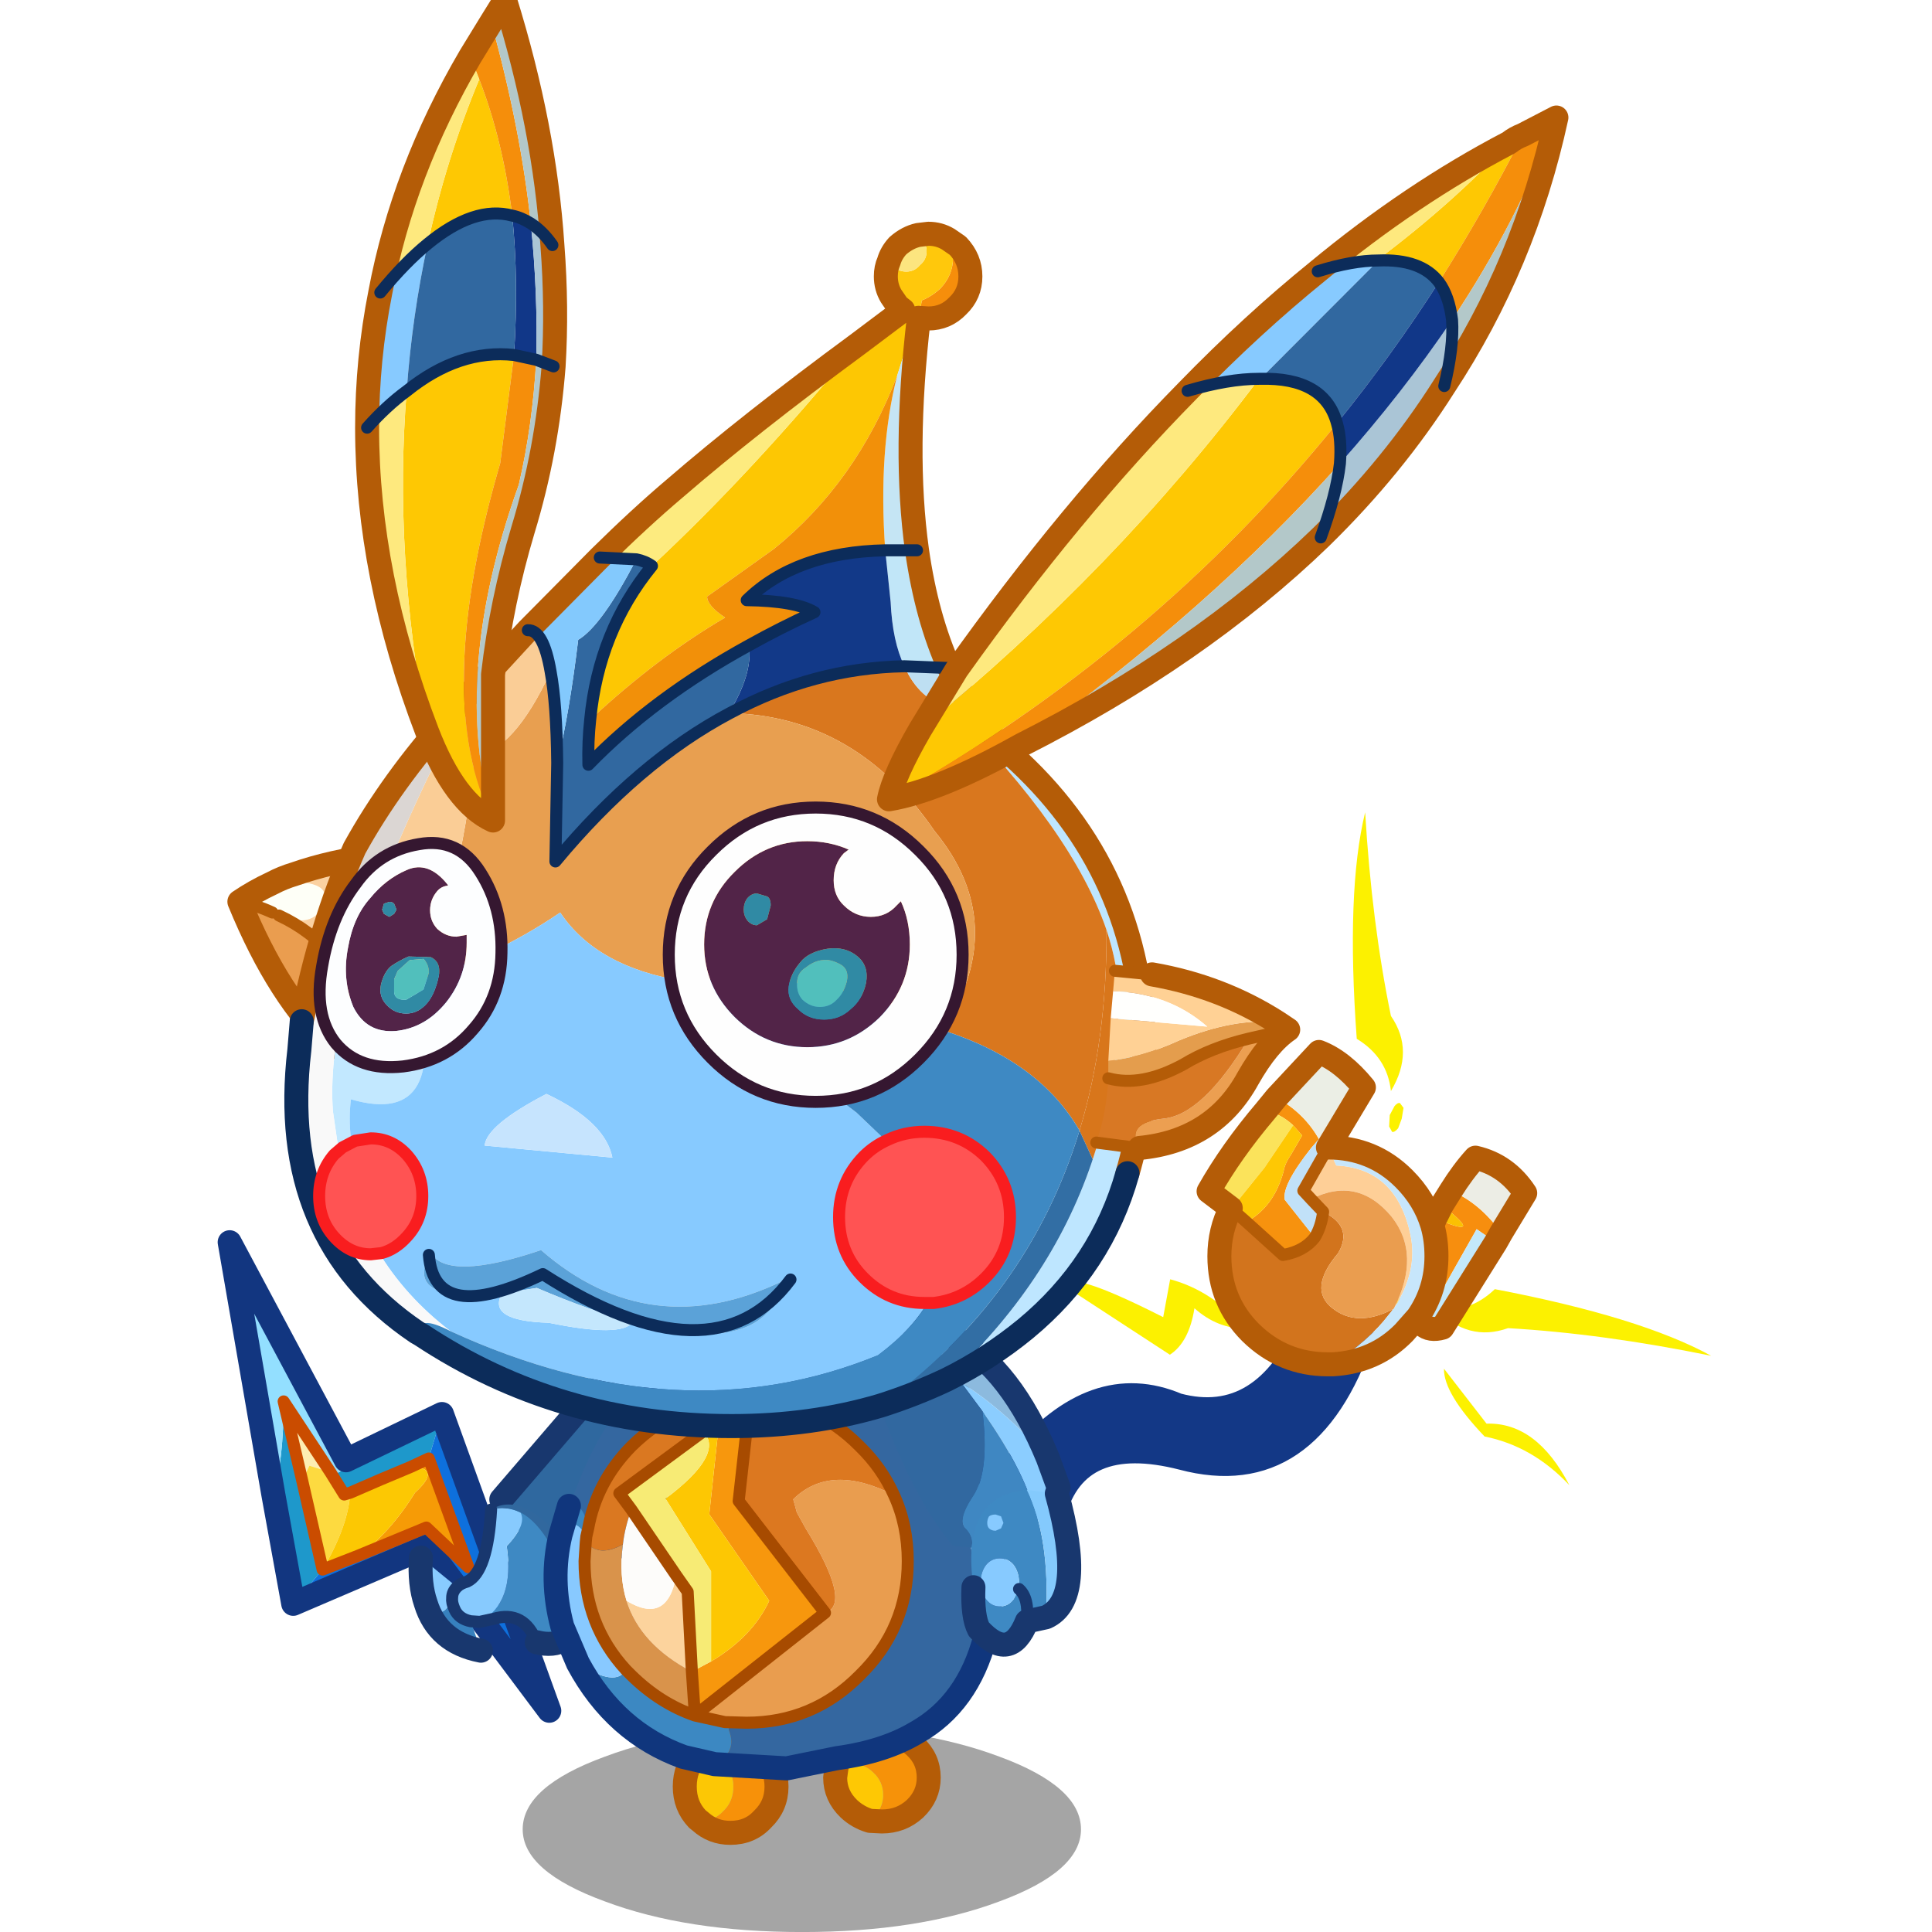 <svg xmlns:ffdec="https://www.free-decompiler.com/flash" xmlns:xlink="http://www.w3.org/1999/xlink" ffdec:objectType="frame" height="90" width="90" xmlns="http://www.w3.org/2000/svg"><use ffdec:characterId="35" height="90.55" transform="translate(0 -.55)" width="90.45" xlink:href="#a"/><defs><g id="a" transform="translate(0 .55)"><use ffdec:characterId="12" height="90" width="90.45" xlink:href="#b"/><use ffdec:characterId="34" height="149.7" transform="matrix(.604 0 0 .605 8.947 -.575)" width="117.4" xlink:href="#c"/></g><g id="b"><use ffdec:characterId="10" height="90" width="90.45" xlink:href="#d"/><use ffdec:characterId="11" height="0" transform="matrix(.443 0 0 .443 .25 3.5)" width="0" xlink:href="#sprite11"/></g><g id="d"><use ffdec:characterId="8" height="90" width="90.45" xlink:href="#e"/><use ffdec:characterId="9" height="0" transform="matrix(.323 0 0 .323 .15 10.6)" width="0" xlink:href="#sprite10"/></g><g id="e"><use ffdec:characterId="6" height="90" width="90.45" xlink:href="#f"/><use ffdec:characterId="7" height="0" transform="matrix(.955 0 0 .955 1.5 0)" width="0" xlink:href="#sprite9"/></g><g id="f"><use ffdec:characterId="4" height="90" width="90.45" xlink:href="#g"/><use ffdec:characterId="5" height="0" transform="matrix(.699 0 0 .699 .25 2.45)" width="0" xlink:href="#sprite8"/></g><g id="g" transform="translate(.45)"><use ffdec:characterId="1" height="0" transform="translate(-.45 12.65) scale(.334)" width="0" xlink:href="#sprite6"/><use ffdec:characterId="3" height="71.05" transform="scale(1.462 1.267)" width="61.55" xlink:href="#h"/></g><g id="c" transform="translate(2.9 .95)"><use ffdec:characterId="13" height="17.15" transform="translate(22.6 132.9) scale(.925)" width="46.55" xlink:href="#i"/><use ffdec:characterId="14" height="9.65" transform="translate(34.175 133.125) scale(.925)" width="9.65" xlink:href="#j"/><use ffdec:characterId="15" height="9.35" transform="translate(45.775 132.525) scale(.925)" width="9.8" xlink:href="#k"/><use ffdec:characterId="16" height="26.6" transform="translate(86.65 62.55) scale(.925)" width="4.2" xlink:href="#l"/><use ffdec:characterId="17" height="15.35" transform="matrix(.224 -.897 .897 .224 63.77 102.127)" width="6.1" xlink:href="#m"/><use ffdec:characterId="18" height="14.25" transform="matrix(-.622 .685 -.685 -.622 103.851 113.772)" width="2.6" xlink:href="#n"/><use ffdec:characterId="16" height="26.6" transform="matrix(-.239 .894 -.894 -.239 114.5 103.5)" width="4.2" xlink:href="#l"/><use ffdec:characterId="19" height="17.75" transform="translate(59.925 101.025) scale(.925)" width="30.65" xlink:href="#o"/><use ffdec:characterId="20" height="28" transform="translate(74.575 80.075) scale(.925)" width="28.4" xlink:href="#p"/><use ffdec:characterId="21" height="21.15" transform="translate(20.025 102.925) scale(.925)" width="21.1" xlink:href="#q"/><use ffdec:characterId="22" height="41" transform="translate(-.925 94.725) scale(.925)" width="31.5" xlink:href="#r"/><use ffdec:characterId="23" height="37.95" transform="translate(24.225 102.075) scale(.925)" width="38.55" xlink:href="#s"/><use ffdec:characterId="24" height="29.3" transform="translate(47.375 100.475) scale(.925)" width="19.8" xlink:href="#t"/><use ffdec:characterId="25" height="101.25" transform="translate(-.175 17.075) scale(.925)" width="89.45" xlink:href="#u"/><use ffdec:characterId="26" height="25.5" transform="translate(6.486 61.717) scale(.925)" width="54.6" xlink:href="#v"/><use ffdec:characterId="27" height="70.3" transform="translate(9.675 -.925) scale(.925)" width="17.7" xlink:href="#w"/><use ffdec:characterId="28" height="58.75" transform="translate(49.925 8.125) scale(.925)" width="57.65" xlink:href="#x"/></g><g id="j"><path d="M1.3 6.7q1.15-.05 1.9-.85.85-.8.85-2.05 0-1.2-.85-2.05Q2.35.9 1.2.9 2.35 0 3.8 0q1.65 0 2.7 1.05Q7.65 2.2 7.65 3.8T6.5 6.5Q5.45 7.65 3.8 7.65q-1.45 0-2.5-.95" fill="#f79109" fill-rule="evenodd" transform="translate(1 1)"/><path d="M1.2.9q1.15 0 2 .85.85.85.85 2.05 0 1.25-.85 2.05-.75.8-1.9.85l-.25-.2Q0 5.4 0 3.8t1.05-2.75L1.2.9" fill="#fcc705" fill-rule="evenodd" transform="translate(1 1)"/><path d="M2.3 7.7q1.05.95 2.5.95 1.65 0 2.7-1.15 1.15-1.1 1.15-2.7T7.5 2.05Q6.45 1 4.8 1q-1.45 0-2.6.9l-.15.15Q1 3.2 1 4.8t1.05 2.7l.25.2z" fill="none" stroke="#b45c07" stroke-linecap="round" stroke-linejoin="round" stroke-width="2"/></g><g id="k"><path d="m2.9 7.3.3-.3q.8-.8.8-1.85 0-1.1-.8-1.85-.75-.75-1.8-.75-.7 0-1.3.4.2-1.1 1.05-1.85Q2.3 0 3.9 0t2.75 1.1Q7.8 2.15 7.8 3.7q0 1.5-1.15 2.6Q5.5 7.35 3.9 7.35l-1-.05" fill="#f69209" fill-rule="evenodd" transform="translate(1 1)"/><path d="M.1 2.95q.6-.4 1.3-.4 1.05 0 1.8.75.8.75.8 1.85Q4 6.2 3.2 7l-.3.3q-1-.3-1.75-1Q0 5.2 0 3.7l.1-.75" fill="#fec804" fill-rule="evenodd" transform="translate(1 1)"/><path d="m3.9 8.3 1 .05q1.6 0 2.75-1.05Q8.8 6.2 8.8 4.7q0-1.55-1.15-2.6Q6.5 1 4.9 1T2.15 2.1q-.85.75-1.05 1.85L1 4.7q0 1.5 1.15 2.6.75.7 1.75 1z" fill="none" stroke="#b45c07" stroke-linecap="round" stroke-linejoin="round" stroke-width="2"/></g><g id="o"><path d="m24.2 0 4.45 1q-4.45 12.95-15 10.15-8.8-2.25-10.7 4.6L0 11.4q6.3-7.6 13.25-4.65Q20.4 8.65 24.2 0" fill="#133886" fill-rule="evenodd" transform="translate(1 1)"/><path d="M25.2 1q-3.8 8.65-10.95 6.75Q7.3 4.8 1 12.4l2.95 4.35q1.9-6.85 10.7-4.6 10.55 2.8 15-10.15L25.2 1z" fill="none" stroke="#133886" stroke-linecap="round" stroke-linejoin="round" stroke-width="2"/></g><g id="p"><path d="m4.75 4.9.9-1.1q2.3 1.25 3.55 3.45L8.55 8q-2.45 3.1-2.2 4.3l2.5 3.15q-.9 1.15-2.65 1.45l-3.05-2.75q2.3-1.25 3.1-4.2.1-.65.65-1.45l.9-1.55-.75-.85q-1.1-1-2.3-1.2" fill="#f7920e" fill-rule="evenodd" transform="translate(1 1)"/><path d="M4.75 4.9q1.2.2 2.3 1.2l-2.4 3.55-2.75 3.4-.05-.05L0 11.6q1.9-3.35 4.75-6.7" fill="#fbe35b" fill-rule="evenodd" transform="translate(1 1)"/><path d="M9.2 7.25Q7.95 5.05 5.65 3.8L9.2 0q1.95.75 3.75 2.95L11 6.2 9.2 7.25" fill="#ebeee5" fill-rule="evenodd" transform="translate(1 1)"/><path d="M3.15 14.15 6.2 16.9q1.75-.3 2.65-1.45.55-.9.7-2.15 2.55 1.25 1.25 3.45-2.55 3-.45 4.6 2.05 1.6 5.05.05l-.4.5q-1.55 2.05-4.65 4.1h-.4Q6.2 26 3.5 23.35.9 20.75.9 17q0-2.15.95-4l.05.05 1.25 1.1" fill="#d2741d" fill-rule="evenodd" transform="translate(1 1)"/><path d="m9.95 7.95.7 1.5q5.05.25 6.2 5.85.6 3-1.4 6.05 2.3-4.5-.2-7.65-2.85-3.4-6.7-1.45l-.65-.7 2.05-3.6" fill="#fecf97" fill-rule="evenodd" transform="translate(1 1)"/><path d="M9.95 7.95q3.75 0 6.35 2.6 1.7 1.7 2.35 3.85.35 1.2.35 2.6 0 2.8-1.55 5.05l-1.15 1.3Q13.9 25.8 10.35 26q3.1-2.05 4.65-4.1l.4-.5.05-.05q2-3.05 1.4-6.05-1.15-5.6-6.2-5.85l-.7-1.5" fill="#c7e6fb" fill-rule="evenodd" transform="translate(1 1)"/><path d="m7.05 6.1.75.85-.9 1.55q-.55.8-.65 1.45-.8 2.95-3.1 4.2l-1.25-1.1 2.75-3.4 2.4-3.55" fill="#fec804" fill-rule="evenodd" transform="translate(1 1)"/><path d="m8.85 15.45-2.5-3.15Q6.1 11.1 8.55 8l.65-.75L11 6.2 9.95 7.95l-2.05 3.6.65.7 1 1.05q-.15 1.25-.7 2.15" fill="#c1e1f8" fill-rule="evenodd" transform="translate(1 1)"/><path d="M8.55 12.25q3.85-1.95 6.7 1.45 2.5 3.15.2 7.65l-.05.05q-3 1.55-5.05-.05-2.1-1.6.45-4.6 1.3-2.2-1.25-3.45l-1-1.05" fill="#ea9d4f" fill-rule="evenodd" transform="translate(1 1)"/><path d="m18.65 14.4.25-.55q4.35 1.85.55-1.1l.75-1.2q2.4 1 4.2 3.5l-.45.8-1.6-1.1-4.5 7.95-.4-.65Q19 19.8 19 17q0-1.4-.35-2.6" fill="#f78e0e" fill-rule="evenodd" transform="translate(1 1)"/><path d="M20.2 11.55q1-1.6 2.05-2.75 2.6.6 4.15 2.95l-2 3.3q-1.8-2.5-4.2-3.5" fill="#ecede5" fill-rule="evenodd" transform="translate(1 1)"/><path d="m23.95 15.85-4.45 7.1q-1.05.3-1.65-.25l4.5-7.95 1.6 1.1" fill="#c3e8fa" fill-rule="evenodd" transform="translate(1 1)"/><path d="m18.9 13.85.55-1.1q3.8 2.95-.55 1.1" fill="#fbc002" fill-rule="evenodd" transform="translate(1 1)"/><path d="m6.65 4.8-.9 1.1Q2.9 9.25 1 12.6L2.85 14q-.95 1.85-.95 4 0 3.75 2.6 6.35Q7.2 27 10.95 27h.4q3.55-.2 5.95-2.65l1.15-1.3.4.65q.6.55 1.65.25l4.45-7.1.45-.8 2-3.3q-1.55-2.35-4.15-2.95-1.05 1.15-2.05 2.75l-.75 1.2-.55 1.1-.25.55Q20 16.6 20 18q0 2.8-1.55 5.05M6.65 4.8 10.2 1q1.95.75 3.75 2.95L12 7.2l-1.05 1.75q3.75 0 6.35 2.6 1.7 1.7 2.35 3.85" fill="none" stroke="#b45c07" stroke-linecap="round" stroke-linejoin="round" stroke-width="2"/><path d="M3.15 14.15 6.2 16.9q1.75-.3 2.65-1.45.55-.9.7-2.15l-1-1.05-.65-.7 2.05-3.6M1.85 13l.05.05 1.25 1.1" fill="none" stroke="#b45c07" stroke-linecap="round" stroke-linejoin="round" transform="translate(1 1)"/></g><g id="q"><path d="M4.75 18Q3.3 13.2.2 13.05l-.2-.5L10.8 0l8.3 1.95q-6.4 11.3-11.85 17.2Q5.9 18.7 4.75 18" fill="#2f689f" fill-rule="evenodd" transform="translate(1 1)"/><path d="M.2 13.05q3.1.15 4.55 4.95-3.1-1.85-4.55-4.95" fill="#3c88c2" fill-rule="evenodd" transform="translate(1 1)"/><path d="M8.25 20.15q5.45-5.9 11.85-17.2L11.8 1 1 13.55" fill="none" stroke="#18376e" stroke-linecap="round" stroke-linejoin="round" stroke-width="2"/></g><g id="r"><path d="M3.65 21.05q.85-2.95.85-7.8l1.55 6.6 1.7 7.4L5.3 30.1l-1.65-9.05m4.75-1.9q1.1.3 1.3-1l8-3.85-1.1 3.7-1.5.7q-2.55 1.05-5.05 2.15l-.5.15-1.15-1.85" fill="#1e98cb" fill-rule="evenodd" transform="translate(1 1)"/><path d="M4.5 13.25q0 4.85-.85 7.8L0 0l9.7 18.15q-.2 1.3-1.3 1l-3.9-5.9" fill="#93dfff" fill-rule="evenodd" transform="translate(1 1)"/><path d="m6.05 19.85-1.55-6.6 3.9 5.9-1.75-.55-.6 1.25" fill="#fdedb2" fill-rule="evenodd" transform="translate(1 1)"/><path d="m15.1 18.7 1.5-.7 3.3 9.05-3.5-3.3-5.7 2.35q2.6-1.8 4.75-5.25 2.3-2.1-.35-2.15" fill="#f69b06" fill-rule="evenodd" transform="translate(1 1)"/><path d="m5.3 30.1 2.45-2.85 2.95-1.15 5.7-2.35 3.5 3.3L16.6 18l1.1-3.7L26.65 39 16.4 25.35 5.3 30.1" fill="#0e70dd" fill-rule="evenodd" transform="translate(1 1)"/><path d="m7.75 27.25-1.7-7.4.6-1.25 1.75.55L9.55 21l.5-.15q-.15 2.75-2.3 6.4" fill="#fdda40" fill-rule="evenodd" transform="translate(1 1)"/><path d="M15.1 18.7q2.65.05.35 2.15-2.15 3.45-4.75 5.25l-2.95 1.15q2.15-3.65 2.3-6.4 2.5-1.1 5.05-2.15" fill="#fcc803" fill-rule="evenodd" transform="translate(1 1)"/><path d="M4.65 22.05 6.3 31.1l11.1-4.75L27.65 40 18.7 15.3l-8 3.85L1 1l3.65 21.05" fill="none" stroke="#123680" stroke-linecap="round" stroke-linejoin="round" stroke-width="2"/><path d="m7.75 27.25-1.7-7.4-1.55-6.6 3.9 5.9L9.55 21l.5-.15q2.5-1.1 5.05-2.15l1.5-.7 3.3 9.05-3.5-3.3-5.7 2.35-2.95 1.15z" fill="none" stroke="#ca4c00" stroke-linecap="round" stroke-linejoin="round" transform="translate(1 1)"/><path d="M20.85 31.6q2.95-1.55 2.25-6.3 1.7-1.8 1.15-2.8 2.65 1.3 4.95 8.5-.8 3-3.6 2.3-1.05-2.7-3.6-1.95l-1.15.25m8.45-.85v-.15.15" fill="#3e89c3" fill-rule="evenodd" transform="translate(1 1)"/><path d="M24.25 22.5q.55 1-1.15 2.8.7 4.75-2.25 6.3l-.75-.05q-1-.2-1.35-1-.25-.55-.2-.95 0-.5.4-.9.3-.3.85-.45 1.7-.8 2-6 1.2-.35 2.45.25" fill="#87cafe" fill-rule="evenodd" transform="translate(1 1)"/><path d="M18.95 28.7q-.4.4-.4.9-.75 2.15-2.2.45-.55-1.6-.4-3.8l3 2.45" fill="#88cbff" fill-rule="evenodd" transform="translate(1 1)"/><path d="M18.55 29.6q-.05.4.2.95.35.8 1.35 1l.85 2.45q-3.6-.7-4.6-3.95 1.45 1.7 2.2-.45" fill="#3781be" fill-rule="evenodd" transform="translate(1 1)"/><path d="M29.2 31q-2.3-7.2-4.95-8.5-1.25-.6-2.45-.25 3.15-1.9 7.7 4.85.1 1.65-.2 3.6v-.1.15l-.1.25" fill="#31689e" fill-rule="evenodd" transform="translate(1 1)"/><path d="m20.85 31.6 1.15-.25q2.55-.75 3.6 1.95m-3.8-11.05q-.3 5.2-2 6-.55.15-.85.45-.4.4-.4.9-.05.4.2.95.35.8 1.35 1l.75.05" fill="none" stroke="#18376e" stroke-linecap="round" stroke-linejoin="round" transform="translate(1 1)"/><path d="M26.6 34.3q2.8.7 3.6-2.3l.1-.25v-.15m-13.35-4.35q-.15 2.2.4 3.8 1 3.25 4.6 3.95m8.55-6.9q.1 1.65-.2 3.6" fill="none" stroke="#18376e" stroke-linecap="round" stroke-linejoin="round" stroke-width="2"/></g><g id="s"><path d="M16.2 5.1h-.3q-5.6 0-9.6 3.95Q3.4 12 2.7 15.9q-.4-2.3-1.6-1.9l.45-1.05Q4 6.25 7.9 3.35 30.95-5.3 35.5 8.5q0 3.3-1.8 6.35 1.6 3.65 2.1 10.1-1.45 5.5-5.7 7.9-2.65 1.6-6.65 2.15l-4.2.85-6-.35q2.25-1.15.85-3.5l1.8.05q5.55 0 9.45-3.95 4-3.9 4-9.5 0-3-1.15-5.5-1-2.25-2.85-4.05-3.8-3.85-9.15-3.95" fill="#3467a0" fill-rule="evenodd" transform="translate(1 1)"/><path d="M35.8 24.95q-.5-6.45-2.1-10.1 1.8-3.05 1.8-6.35 1.8 5.75.5 15.25l-.2 1.2" fill="#3d88c1" fill-rule="evenodd" transform="translate(1 1)"/><path d="M28.2 13.1q1.15 2.5 1.15 5.5 0 5.6-4 9.5-3.9 3.95-9.45 3.95L14.1 32l-2.5-.55 10.85-8.55q2.3-.7-1.6-7l-.75-1.35-.3-1.1q3.1-3.05 8.4-.35" fill="#e99d4f" fill-rule="evenodd" transform="translate(1 1)"/><path d="M15.9 5.1h.3l-.95 8.5 7.2 9.3-10.85 8.55-.25-3.65 1.6-.85q3.45-2.05 4.85-5.05l-5-7.2.85-7.9 2.25-1.7" fill="#f7970d" fill-rule="evenodd" transform="translate(1 1)"/><path d="M16.2 5.1q5.35.1 9.15 3.95 1.85 1.8 2.85 4.05-5.3-2.7-8.4.35l.3 1.1.75 1.35q3.9 6.3 1.6 7l-7.2-9.3.95-8.5" fill="#dc7820" fill-rule="evenodd" transform="translate(1 1)"/><path d="M2.7 15.9q.7-3.9 3.6-6.85 4-3.95 9.6-3.95l-2.25 1.7-1.35 1-7 5.15 1 1.35q-.55 1.55-.7 2.9-1.95 1.1-3.1-.15l.05-.5.15-.65" fill="#da7821" fill-rule="evenodd" transform="translate(1 1)"/><path d="m13.65 6.8-.85 7.9 5 7.2q-1.4 3-4.85 5.05v-7.5l-3.8-6.05q4.95-3.7 3.15-5.6l1.35-1" fill="#fdc703" fill-rule="evenodd" transform="translate(1 1)"/><path d="m12.95 26.95-1.6.85-.35-6.65-.95-1.35-3.75-5.5-1-1.35 7-5.15q1.8 1.9-3.15 5.6l3.8 6.05v7.5" fill="#f7eb75" fill-rule="evenodd" transform="translate(1 1)"/><path d="m10.05 19.8.95 1.35.35 6.65q-4.3-2.25-5.45-5.9 3.4 2.05 4.15-2.1" fill="#fcd39d" fill-rule="evenodd" transform="translate(1 1)"/><path d="M14.1 32q1.4 2.35-.85 3.5l-2.6-.6q-5.7-2.05-8.8-7.8 3.15 2.05 4 .55l.45.45q2.4 2.35 5.3 3.35l2.5.55m-13-18q1.2-.4 1.6 1.9l-.15.65Q1.5 14.6.4 16.4l.7-2.4" fill="#3c88c2" fill-rule="evenodd" transform="translate(1 1)"/><path d="m11.35 27.8.25 3.65q-2.9-1-5.3-3.35l-.45-.45Q2.4 23.9 2.4 18.6l.1-1.55q1.15 1.25 3.1.15-.35 2.6.3 4.7 1.15 3.65 5.45 5.9" fill="#d9934b" fill-rule="evenodd" transform="translate(1 1)"/><path d="m2.5 17.05-.1 1.55q0 5.3 3.45 9.05-.85 1.5-4-.55l-1.3-3.05Q-.5 20.15.4 16.4q1.1-1.8 2.15.15l-.05.5" fill="#88c9ff" fill-rule="evenodd" transform="translate(1 1)"/><path d="M5.9 21.9q-.65-2.1-.3-4.7.15-1.35.7-2.9l3.75 5.5q-.75 4.15-4.15 2.1" fill="#fdfcfa" fill-rule="evenodd" transform="translate(1 1)"/><path d="M15.9 5.1h.3q5.35.1 9.15 3.95 1.85 1.8 2.85 4.05 1.15 2.5 1.15 5.5 0 5.6-4 9.5-3.9 3.95-9.45 3.95L14.1 32l-2.5-.55 10.85-8.55-7.2-9.3.95-8.5M2.7 15.9q.7-3.9 3.6-6.85 4-3.95 9.6-3.95l-2.25 1.7-1.35 1-7 5.15 1 1.35 3.75 5.5.95 1.35.35 6.65.25 3.65q-2.9-1-5.3-3.35l-.45-.45Q2.4 23.9 2.4 18.6l.1-1.55.05-.5.15-.65" fill="none" stroke="#a74b00" stroke-linecap="round" stroke-linejoin="round" transform="translate(1 1)"/><path d="m14.25 36.5 6 .35 4.2-.85q4-.55 6.65-2.15 4.25-2.4 5.7-7.9l.2-1.2q1.3-9.5-.5-15.25Q31.95-4.3 8.9 4.35M2.1 15l-.7 2.4q-.9 3.75.15 7.65l1.3 3.05q3.1 5.75 8.8 7.8l2.6.6" fill="none" stroke="#10367d" stroke-linecap="round" stroke-linejoin="round" stroke-width="2"/></g><g id="t"><path d="m5.25 0 3 1.75q4.7 2.6 7.75 10Q12.1 7.5 8.8 5.5 7.65 4.1 5.25 0" fill="#8cbade" fill-rule="evenodd" transform="translate(1 1)"/><path d="M8.8 5.5q3.3 2 7.2 6.25l.9 2.45q-.75 1.65-1.85 2.7-.75-3.75-4.5-9.05L8.8 5.5" fill="#8bcdff" fill-rule="evenodd" transform="translate(1 1)"/><path d="M5.25 0q2.4 4.1 3.55 5.5l1.75 2.35q.6 5-.75 7.05-1.4 2.1-.6 2.75.65.7.45 1.55l-1.55-.15q-4.35-5-8.1-17.7L5.25 0" fill="#3168a0" fill-rule="evenodd" transform="translate(1 1)"/><path d="M15.05 16.9q-2.2 2.3-5.4 2.3.2-.85-.45-1.55-.8-.65.6-2.75 1.35-2.05.75-7.05 3.75 5.3 4.5 9.05" fill="#3f87c2" fill-rule="evenodd" transform="translate(1 1)"/><path d="M17 12.75q-3.05-7.4-7.75-10L6.25 1 1 2.35m16 10.4.9 2.45" fill="none" stroke="#18376e" stroke-linecap="round" stroke-linejoin="round" stroke-width="2"/><path d="M13.6 22.65v-.55q0-.85-.45-1.45-.45-.55-1.15-.55t-1.15.55q-.45.6-.45 1.45t.45 1.4q.45.6 1.15.6t1.15-.6l.45-.85q.85.75.65 2.7.2-1.95-.65-2.7m-1.5-6.05-.45-.15q-.35 0-.55.15-.15.25-.15.55 0 .3.15.45.2.2.55.2l.45-.2.2-.45-.2-.55m3.75 8.4-1.6.35q-1.4 3.5-4 .65-.55-1.05-.45-3.5-1.1-7.65 4.45-8.1 1.95 3.95 1.6 10.6" fill="#3e89c3" fill-rule="evenodd" transform="translate(1 1)"/><path d="m12.1 16.6.2.55-.2.45-.45.2q-.35 0-.55-.2-.15-.15-.15-.45 0-.3.15-.55.2-.15.55-.15l.45.15m1.5 6.05-.45.85q-.45.6-1.15.6t-1.15-.6q-.45-.55-.45-1.4 0-.85.45-1.45.45-.55 1.15-.55t1.15.55q.45.6.45 1.45v.55" fill="#87caff" fill-rule="evenodd" transform="translate(1 1)"/><path d="M15.85 25q.35-6.65-1.6-10.6l2.5.3q2.45 8.8-.9 10.3" fill="#84cafd" fill-rule="evenodd" transform="translate(1 1)"/><path d="m15.25 26.35 1.6-.35q3.35-1.5.9-10.3m-6.95 7.8q-.1 2.45.45 3.5 2.6 2.85 4-.65" fill="none" stroke="#18376e" stroke-linecap="round" stroke-linejoin="round" stroke-width="2"/><path d="M13.6 22.65q.85.75.65 2.7" fill="none" stroke="#18376e" stroke-linecap="round" stroke-linejoin="round" transform="translate(1 1)"/></g><g id="u"><path d="M2.75 54.05q5.2-.5 4.25 1.8-.85 2.05-3.7.9l-.55-.25q-1.3-.6-2.75-.9 1.25-.85 2.75-1.55" fill="#fefff7" fill-rule="evenodd" transform="translate(1 1)"/><path d="M3.3 56.75q5.3 2.45 7.65 8.9-1.35 1.05-3.2 2.05Q3.3 63.65 0 55.6q1.45.3 2.75.9l.55.25" fill="#ea9d4f" fill-rule="evenodd" transform="translate(1 1)"/><path d="M2.75 54.05q.85-.45 1.85-.75 3-1.05 6.8-1.55l1.1 1.55q4.6 7.35-1.55 12.35-2.35-6.45-7.65-8.9 2.85 1.15 3.7-.9.95-2.3-4.25-1.8" fill="#fbd1a1" fill-rule="evenodd" transform="translate(1 1)"/><path d="M11.95 66.65q6.15-5 1.55-12.35l-1.1-1.55q-3.8.5-6.8 1.55-1 .3-1.85.75-1.5.7-2.75 1.55 3.3 8.05 7.75 12.1 1.85-1 3.2-2.05" fill="none" stroke="#b45c07" stroke-linecap="round" stroke-linejoin="round" stroke-width="2"/><path d="M3.3 56.75q5.3 2.45 7.65 8.9M0 55.6q1.45.3 2.75.9" fill="none" stroke="#b45c07" stroke-linecap="round" stroke-linejoin="round" transform="translate(1 1)"/><path d="m56.65 7 .25-1.45q.85-.35 1.55-1Q59.5 3.45 59.5 2q0-.85-.4-1.55l.8.55q1.05 1.1 1.05 2.55Q60.95 5 59.9 6q-1 1.05-2.45 1.05l-.8-.05" fill="#f68e0b" fill-rule="evenodd" transform="translate(1 1)"/><path d="M59.1.45q.4.7.4 1.55 0 1.45-1.05 2.55-.7.65-1.55 1L56.65 7h-.05q-.7-.15-1.25-.65L54.9 6l-.55-.8q-.45-.75-.45-1.65 0-.7.25-1.25l.2.3q.55.55 1.25.55t1.15-.55q.55-.45.55-1.15 0-.65-.55-1.2L56.6.1l.85-.1q.9 0 1.65.45" fill="#ffc80c" fill-rule="evenodd" transform="translate(1 1)"/><path d="m56.6.1.15.15q.55.55.55 1.2 0 .7-.55 1.15-.45.55-1.15.55t-1.25-.55l-.2-.3q.2-.7.75-1.3.8-.7 1.7-.9" fill="#fce57f" fill-rule="evenodd" transform="translate(1 1)"/><path d="M55.35 6.35q.55.5 1.25.65-.55.9-.85 1.95l-.9 2.85q-3.4 8.9-10.3 14.45L39 30.2q0 .75 1.5 1.75-5.65 3.3-11.25 8.5.7-7.35 5.15-12.8Q42.75 19.9 51.55 9.2l3.8-2.85" fill="#fdc703" fill-rule="evenodd" transform="translate(1 1)"/><path d="M56.6 7h.05q-1.3 11.15-.15 19.35h-2.65q-.6-8.35 1-14.55l.9-2.85q.3-1.05.85-1.95" fill="#c5e5f4" fill-rule="evenodd" transform="translate(1 1)"/><path d="M61.2 39.75q1.35 2 3.05 3.5 11.05 9.8 11.2 24.85 0 5.35-1.4 10.1-2.15 7.7-8.5 12.95-3.05 2.5-6.6 4.25 8.65-7.95 12.1-18.05l.1-.3q2.05-6.2 2.2-13.25-.05-2.85-1.05-5.85-2.85-8.3-13.05-18.45l1.95.25" fill="#bee6ff" fill-rule="evenodd" transform="translate(1 1)"/><path d="M70.05 74.65q2.3-7.55 2.25-16.7 1 3 1.05 5.85-.15 7.05-2.2 13.25l-1.1-2.4" fill="#d8761b" fill-rule="evenodd" transform="translate(1 1)"/><path d="M55.45 36q1.2 2.75 3.8 3.5 10.2 10.15 13.05 18.45.05 9.15-2.25 16.7-3.35-5.8-11.4-8.35 5.7-8.85-.7-16.6-6.55-9.55-17.05-9.8 6.95-3.75 14.55-3.9" fill="#d9771e" fill-rule="evenodd" transform="translate(1 1)"/><path d="M58.95 95.4q-2.65 1.25-5.5 2.15 12.35-8.95 16.6-22.9l1.1 2.4-.1.3q-3.45 10.1-12.1 18.05" fill="#326ea4" fill-rule="evenodd" transform="translate(1 1)"/><path d="M53.85 26.35h2.65q.8 5.6 2.7 9.8L55.45 36q-1-2.05-1.15-5.35l-.45-4.3" fill="#c1e6f8" fill-rule="evenodd" transform="translate(1 1)"/><path d="m53.85 26.35.45 4.3q.15 3.3 1.15 5.35-7.6.15-14.55 3.9h-.1q2-3.2 1.7-5.65 2.6-1.45 5.45-2.75-1.6-.95-5.65-1 4.1-4 11.55-4.15" fill="#123988" fill-rule="evenodd" transform="translate(1 1)"/><path d="M59.2 36.15q.85 1.9 2 3.6l-1.95-.25q-2.6-.75-3.8-3.5l3.75.15" fill="#bedff2" fill-rule="evenodd" transform="translate(1 1)"/><path d="M54.85 11.8q-1.6 6.2-1 14.55-7.45.15-11.55 4.15 4.05.05 5.65 1-2.85 1.3-5.45 2.75-7.95 4.35-13.4 9.95-.05-1.9.15-3.75 5.6-5.2 11.25-8.5-1.5-1-1.5-1.75l5.55-3.95q6.9-5.55 10.3-14.45" fill="#f29009" fill-rule="evenodd" transform="translate(1 1)"/><path d="M34.4 27.65q-4.45 5.45-5.15 12.8-.2 1.85-.15 3.75 5.45-5.6 13.4-9.95.3 2.45-1.7 5.65h.1q-7.65 4.05-14.55 12.35l.15-8.2q1-4.05 1.75-10.25 1.95-1.15 4.85-6.7.75.15 1.3.55" fill="#3168a0" fill-rule="evenodd" transform="translate(1 1)"/><path d="M40.9 39.9q10.5.25 17.05 9.8 6.4 7.75.7 16.6Q50 61.25 37 62.2q-7.2-1.15-10.25-5.7-5.45 3.7-12.1 5.75 3.8-6.95 4.95-18.8 3.25-.35 6.35-7 .5 2.7.55 7.6l-.15 8.2q6.9-8.3 14.55-12.35" fill="#e89f50" fill-rule="evenodd" transform="translate(1 1)"/><path d="m24.05 33 6-6.05 3.05.15q-2.9 5.55-4.85 6.7-.75 6.2-1.75 10.25-.05-4.9-.55-7.6-.6-3.5-1.9-3.45" fill="#83c9fd" fill-rule="evenodd" transform="translate(1 1)"/><path d="M19.3 38.15 24.05 33q1.3-.05 1.9 3.45-3.1 6.65-6.35 7-1.15 11.85-4.95 18.8l-5.9 1.45Q11.2 53.45 19.3 38.15" fill="#facd96" fill-rule="evenodd" transform="translate(1 1)"/><path d="M30.05 26.95q3.35-3.3 6.25-5.75 6.2-5.35 15.25-12-8.8 10.7-17.15 18.45-.55-.4-1.3-.55l-3.05-.15" fill="#fdeb7f" fill-rule="evenodd" transform="translate(1 1)"/><path d="M5.2 65.55q1.55-7.95 4.4-14.4 3.1-5.6 7.95-11l1.75-2Q11.2 53.45 8.75 63.7q-1.6.25-3.55 1.85" fill="#dbd6d3" fill-rule="evenodd" transform="translate(1 1)"/><path d="m8.75 63.7 5.9-1.45q3.1 12.25-5.35 9.8-.2 1.6 0 3.25.05 3.75 1.3 7.8-1.7-3.4-2.4-7.3l-.4-2.75q-.3-3.95.95-9.35" fill="#c2e8ff" fill-rule="evenodd" transform="translate(1 1)"/><path d="M14.65 62.25q6.65-2.05 12.1-5.75Q29.8 61.05 37 62.2l14.45 10.95 2.15 2.05q7.15 7.5 3.9 13.55-1.3 2.4-4.25 4.6-16.5 6.75-35.65-2-3.8-2.9-6.1-6.75l-.9-1.5q-1.25-4.05-1.3-7.8-.2-1.65 0-3.25 8.45 2.45 5.35-9.8m5.8 13.65 10.65 1q-.6-3-5.5-5.3-5 2.6-5.15 4.3m1.45 12.3q-1.3 2.3 3.9 2.45 6.05 1.25 7-.05 11.1 3.05 12.55-3.45-11.1 5.35-20.2-2.55-7.7 2.6-9.2.25-2.45 4.2 5.95 3.35" fill="#87caff" fill-rule="evenodd" transform="translate(1 1)"/><path d="m15.15 91.65-.35-.2Q3.15 83.6 5 67.95l.2-2.4q1.95-1.6 3.55-1.85-1.25 5.4-.95 9.35l.4 2.75q.7 3.9 2.4 7.3l.9 1.5q2.3 3.85 6.1 6.75-2.9-1.5-2.45.3" fill="#f9f9f9" fill-rule="evenodd" transform="translate(1 1)"/><path d="M53.45 97.55q-5.75 1.7-12.4 1.7-14.4 0-25.9-7.6-.45-1.8 2.45-.3 19.15 8.75 35.65 2 2.95-2.2 4.25-4.6 3.25-6.05-3.9-13.55l-2.15-2.05L37 62.2q13-.95 21.65 4.1 8.05 2.55 11.4 8.35-4.25 13.95-16.6 22.9" fill="#3e89c3" fill-rule="evenodd" transform="translate(1 1)"/><path d="M20.45 75.9q.15-1.7 5.15-4.3 4.9 2.3 5.5 5.3l-10.65-1" fill="#c6e4fe" fill-rule="evenodd" transform="translate(1 1)"/><path d="M32.8 90.6q-3.55-.95-8-2.85l-2.9.45q-8.4.85-5.95-3.35 1.5 2.35 9.2-.25 9.1 7.9 20.2 2.55-1.45 6.5-12.55 3.45" fill="#5ba2d8" fill-rule="evenodd" transform="translate(1 1)"/><path d="m21.9 88.2 2.9-.45q4.45 1.9 8 2.85-.95 1.3-7 .05-5.2-.15-3.9-2.45" fill="#c4e7fd" fill-rule="evenodd" transform="translate(1 1)"/><path d="M60.1 1.45Q59.35 1 58.45 1l-.85.1q-.9.2-1.7.9-.55.6-.75 1.3-.25.55-.25 1.25 0 .9.45 1.65l.55.8.45.35-3.8 2.85q-9.05 6.65-15.25 12-2.9 2.45-6.25 5.75l-6 6.05-4.75 5.15-1.75 2q-4.85 5.4-7.95 11-2.85 6.45-4.4 14.4M57.6 8h.05l.8.05q1.45 0 2.45-1.05 1.05-1 1.05-2.45 0-1.45-1.05-2.55l-.8-.55m-2.6 25.9q-1.15-8.2.15-19.35m-.15 19.35q.8 5.6 2.7 9.8.85 1.9 2 3.6 1.35 2 3.05 3.5 11.05 9.8 11.2 24.85 0 5.35-1.4 10.1" fill="none" stroke="#b45c07" stroke-linecap="round" stroke-linejoin="round" stroke-width="2"/><path d="M53.85 26.35h2.65m-22.1 1.3q-4.45 5.45-5.15 12.8-.2 1.85-.15 3.75 5.45-5.6 13.4-9.95 2.6-1.45 5.45-2.75-1.6-.95-5.65-1 4.1-4 11.55-4.15m1.6 9.65 3.75.15M55.45 36q-7.6.15-14.55 3.9-7.65 4.05-14.55 12.35l.15-8.2q-.05-4.9-.55-7.6-.6-3.5-1.9-3.45m10.35-5.35q-.55-.4-1.3-.55l-3.05-.15" fill="none" stroke="#0c2c5a" stroke-linecap="round" stroke-linejoin="round" transform="translate(1 1)"/><path d="M75.05 79.2q-2.15 7.7-8.5 12.95-3.05 2.5-6.6 4.25-2.65 1.25-5.5 2.15-5.75 1.7-12.4 1.7-14.4 0-25.9-7.6l-.35-.2Q4.15 84.6 6 68.95l.2-2.4" fill="none" stroke="#0c2c5a" stroke-linecap="round" stroke-linejoin="round" stroke-width="2"/><path d="M15.8 85q.45 5.95 9.5 1.6 14.2 9.1 20.65.45" fill="none" stroke="#0c2c5a" stroke-linecap="round" stroke-linejoin="round" transform="translate(1 1)"/><path d="M10.95 75.3q1.75 0 3 1.35 1.3 1.45 1.3 3.45t-1.3 3.4q-.95 1.05-2.1 1.35l-.9.1q-1.75 0-3.05-1.45-1.25-1.4-1.25-3.4t1.25-3.45l.7-.6 1.05-.55 1.3-.2m46.15-.55q3 0 5.1 2.05 2.05 2.1 2.05 5.05 0 3-2.05 5.05-1.8 1.8-4.3 2.1h-.8q-2.95 0-5.05-2.1Q50 84.85 50 81.85q0-2.95 2.05-5.05.85-.85 1.95-1.35 1.45-.7 3.1-.7" fill="#ff5353" fill-rule="evenodd" transform="translate(1 1)"/><path d="M10.95 75.3q1.75 0 3 1.35 1.3 1.45 1.3 3.45t-1.3 3.4q-.95 1.05-2.1 1.35l-.9.1q-1.75 0-3.05-1.45-1.25-1.4-1.25-3.4t1.25-3.45l.7-.6 1.05-.55 1.3-.2m46.15-.55q3 0 5.1 2.05 2.05 2.1 2.05 5.05 0 3-2.05 5.05-1.8 1.8-4.3 2.1h-.8q-2.95 0-5.05-2.1Q50 84.85 50 81.85q0-2.95 2.05-5.05.85-.85 1.95-1.35 1.45-.7 3.1-.7z" fill="none" stroke="#f91d1f" stroke-linecap="round" stroke-linejoin="round" transform="translate(1 1)"/><path d="m84.15 67 3.3-.75q-1.7 1.15-3.35 4.05-2.85 5.2-9.05 5.8-1.25-2.1 2.05-2.45 3.25-.35 7.05-6.65" fill="#ec9f51" fill-rule="evenodd" transform="translate(1 1)"/><path d="m87.45 66.25-3.3.75q-3.15.75-5.45 2.15-3.5 1.9-6.25 1.15v-1.45q2.85-.3 5.9-1.7 4.6-1.9 8.2-1.5l.9.6" fill="#e49d4d" fill-rule="evenodd" transform="translate(1 1)"/><path d="M86.55 65.65q-3.6-.4-8.2 1.5-3.05 1.4-5.9 1.7l.2-3.55 8.05.7q-3.2-2.8-7.85-2.95l.15-1.7 3.1.3q5.75 1 10.45 4" fill="#ffd195" fill-rule="evenodd" transform="translate(1 1)"/><path d="m72.65 65.3.2-2.25q4.65.15 7.85 2.95l-8.05-.7" fill="#fffffd" fill-rule="evenodd" transform="translate(1 1)"/><path d="M72.45 70.3q2.75.75 6.25-1.15 2.3-1.4 5.45-2.15-3.8 6.3-7.05 6.65-3.3.35-2.05 2.45h-.15l-3.45-.45q.85-2.45 1-5.35" fill="#d87824" fill-rule="evenodd" transform="translate(1 1)"/><path d="m88.45 67.25-.9-.6q-4.7-3-10.45-4M76.05 77.1q6.2-.6 9.05-5.8 1.65-2.9 3.35-4.05" fill="none" stroke="#b45c07" stroke-linecap="round" stroke-linejoin="round" stroke-width="2"/><path d="m84.15 67 3.3-.75m-15 4.05q2.75.75 6.25-1.15 2.3-1.4 5.45-2.15M73 61.35l3.1.3M75.05 76.1h-.15l-3.45-.45" fill="none" stroke="#b45c07" stroke-linecap="round" stroke-linejoin="round" transform="translate(1 1)"/></g><g id="v"><path d="M43.15 54.9q-.45 0-.8.4-.3.4-.3.95 0 .5.3.9.35.4.8.4l.85-.5.3-1.15q0-.6-.3-.75l-.85-.25m6.4-1.1q0 1.3.85 2.1.95.95 2.25.95t2.15-.95l.35-.35q.75 1.6.75 3.6 0 3.5-2.5 6.05-2.55 2.5-6.05 2.5t-6.05-2.5q-2.55-2.55-2.55-6.05 0-3.55 2.55-6.05 2.55-2.55 6.05-2.55 1.85 0 3.45.7l-.4.3q-.85.9-.85 2.25M12.5 55.6l-.45.15-.15.5.15.35.45.25.4-.25.2-.35-.2-.5q-.15-.15-.4-.15m4.9-1.35q-.55.05-.9.45-.6.7-.6 1.6 0 .9.6 1.55.7.65 1.6.65l.85-.15V59q0 2.8-1.7 4.95-1.75 2.15-4.2 2.4-2.45.2-3.55-2-.95-2.3-.45-4.9.45-2.6 1.85-4.15 1.3-1.6 3.05-2.35 1.8-.8 3.4 1.2l.05.1m-3.3 5.9q-.8.35-1.45.8-.6.5-.85 1.55-.2 1 .5 1.7.65.7 1.6.7.9 0 1.6-.7.7-.7 1.05-2.1.4-1.45-.6-1.9l-1.85-.05m38.15 2.2q.25-1.4-.7-2.2-1-.85-2.5-.65-1.6.25-2.3 1.15-.8.95-.95 2-.15 1.1.8 1.9.85.85 2.15.85 1.3 0 2.2-.85 1-.8 1.3-2.2" fill="#522448" fill-rule="evenodd" transform="translate(-6.2 -47.25)"/><path d="m43.15 54.9.85.25q.3.15.3.75l-.3 1.15-.85.5q-.45 0-.8-.4-.3-.4-.3-.9 0-.55.3-.95.35-.4.8-.4m-30.65.7q.25 0 .4.15l.2.5-.2.35-.4.25-.45-.25-.15-.35.15-.5.45-.15m1.6 4.55 1.85.05q1 .45.6 1.9-.35 1.4-1.05 2.1-.7.7-1.6.7-.95 0-1.6-.7-.7-.7-.5-1.7.25-1.05.85-1.55.65-.45 1.45-.8m1.25.2-1.15.1-1 .9-.3.7v1q0 .75 1 .7l1.45-.85.45-1.4q0-.7-.45-1.15m36.9 2q-.3 1.4-1.3 2.2-.9.85-2.2.85-1.3 0-2.15-.85-.95-.8-.8-1.9.15-1.05.95-2 .7-.9 2.3-1.15 1.5-.2 2.5.65.95.8.7 2.2M50.1 60.8q-.85-.45-1.45-.35-.7.05-1.4.6-.75.45-.75 1.3-.05.85.45 1.4.65.6 1.45.6.85 0 1.4-.6.6-.55.85-1.55.2-1-.55-1.4" fill="#308aa4" fill-rule="evenodd" transform="translate(-6.2 -47.25)"/><path d="M49.55 53.8q0-1.35.85-2.25l.4-.3q-1.6-.7-3.45-.7-3.5 0-6.05 2.55-2.55 2.5-2.55 6.05 0 3.5 2.55 6.05 2.55 2.5 6.05 2.5t6.05-2.5q2.5-2.55 2.5-6.05 0-2-.75-3.6l-.35.35q-.85.95-2.15.95-1.3 0-2.25-.95-.85-.8-.85-2.1m-1.5-6.05q5.05 0 8.65 3.6 3.6 3.55 3.6 8.65 0 5.05-3.6 8.65-3.6 3.6-8.65 3.6-5.05 0-8.65-3.6-3.6-3.6-3.6-8.65 0-5.1 3.6-8.65 3.6-3.6 8.65-3.6" fill="#fefefe" fill-rule="evenodd" transform="translate(-6.2 -47.25)"/><path d="M20.1 53.15q1.85 2.9 1.75 6.7-.05 3.75-2.35 6.35-2.25 2.65-5.85 3.1-3.65.4-5.6-1.9-1.9-2.35-1.15-6.45.7-4.1 2.8-6.85 1.95-2.75 5.25-3.3 3.3-.6 5.15 2.35m-2.7 1.1-.05-.1q-1.6-2-3.4-1.2-1.75.75-3.05 2.35-1.4 1.55-1.85 4.15-.5 2.6.45 4.9 1.1 2.2 3.55 2 2.45-.25 4.2-2.4 1.7-2.15 1.7-4.95v-.65l-.85.15q-.9 0-1.6-.65-.6-.65-.6-1.55t.6-1.6q.35-.4.9-.45" fill="#fdfeff" fill-rule="evenodd" transform="translate(-6.2 -47.25)"/><path d="M15.35 60.35q.45.45.45 1.15l-.45 1.4-1.45.85q-1 .05-1-.7v-1l.3-.7 1-.9 1.15-.1m34.75.45q.75.4.55 1.4-.25 1-.85 1.55-.55.6-1.4.6-.8 0-1.45-.6-.5-.55-.45-1.4 0-.85.75-1.3.7-.55 1.4-.6.6-.1 1.45.35" fill="#51bfbc" fill-rule="evenodd" transform="translate(-6.2 -47.25)"/><path d="M48.05 47.75q5.05 0 8.65 3.6 3.6 3.55 3.6 8.65 0 5.05-3.6 8.65-3.6 3.6-8.65 3.6-5.05 0-8.65-3.6-3.6-3.6-3.6-8.65 0-5.1 3.6-8.65 3.6-3.6 8.65-3.6m-27.95 5.4q1.85 2.9 1.75 6.7-.05 3.75-2.35 6.35-2.25 2.65-5.85 3.1-3.65.4-5.6-1.9-1.9-2.35-1.15-6.45.7-4.1 2.8-6.85 1.95-2.75 5.25-3.3 3.3-.6 5.15 2.35z" fill="none" stroke="#351730" stroke-linecap="round" stroke-linejoin="round" transform="translate(-6.2 -47.25)"/></g><g id="w"><path d="M9.35 6.6q2 5.15 2.75 11.35-3.15-.85-7.05 2.35 1.55-7.1 4.3-13.7m1.15 61.7Q7.3 66.85 5 60.9 2.2 46.05 3.3 32.55q4.35-3.5 8.95-3l-1.15 9Q5.35 58.2 10.5 68.3" fill="#fec803" fill-rule="evenodd" transform="translate(1 1)"/><path d="M9.35 6.6 8.6 4.7l1.75-2.85q2.45 8.8 3.3 16.75-.8-.5-1.55-.65-.75-6.2-2.75-11.35m2.9 22.95 1.85.4q-.3 5.45-1.45 10.4Q6.95 56.2 10.5 68.3q-5.15-10.1.6-29.75l1.15-9" fill="#f58e0b" fill-rule="evenodd" transform="translate(1 1)"/><path d="M12.1 17.95q.75.15 1.55.65.6 5.9.45 11.35l-1.85-.4q.4-6.2-.15-11.6" fill="#113788" fill-rule="evenodd" transform="translate(1 1)"/><path d="M13.65 18.6q-.85-7.95-3.3-16.75L11.5 0q3.3 10.6 3.95 20.4-.8-1.15-1.8-1.8m.45 11.35 1.45.55Q15 37.55 13 44.1q-1.8 6-2.5 12.05V68.3q-3.55-12.1 2.15-27.95 1.15-4.95 1.45-10.4" fill="#b3c8c9" fill-rule="evenodd" transform="translate(1 1)"/><path d="m8.6 4.7.75 1.9q-2.75 6.6-4.3 13.7-1.9 1.55-3.95 4.05Q3 14.25 8.6 4.7M0 35.6q1.6-1.8 3.3-3.05Q2.2 46.05 5 60.9 0 47.85 0 35.6" fill="#fee97e" fill-rule="evenodd" transform="translate(1 1)"/><path d="M1.1 24.35q2.05-2.5 3.95-4.05-1.3 6-1.75 12.25Q1.6 33.8 0 35.6q0-5.7 1.1-11.25" fill="#87caff" fill-rule="evenodd" transform="translate(1 1)"/><path d="M3.3 32.55q.45-6.25 1.75-12.25 3.9-3.2 7.05-2.35.55 5.4.15 11.6-4.6-.5-8.95 3" fill="#3168a0" fill-rule="evenodd" transform="translate(1 1)"/><path d="M14.1 29.95q.15-5.45-.45-11.35 1 .65 1.8 1.8.4 5.2.1 10.1l-1.45-.55" fill="#aac5d6" fill-rule="evenodd" transform="translate(1 1)"/><path d="M11.35 2.85 9.6 5.7Q4 15.25 2.1 25.35 1 30.9 1 36.6q0 12.25 5 25.3 2.3 5.95 5.5 7.4V57.15q.7-6.05 2.5-12.05 2-6.55 2.55-13.6.3-4.9-.1-10.1Q15.8 11.6 12.5 1l-1.15 1.85" fill="none" stroke="#b45c07" stroke-linecap="round" stroke-linejoin="round" stroke-width="2"/><path d="M12.1 17.95q.75.15 1.55.65 1 .65 1.8 1.8M1.1 24.35q2.05-2.5 3.95-4.05 3.9-3.2 7.05-2.35M0 35.6q1.6-1.8 3.3-3.05 4.35-3.5 8.95-3l1.85.4 1.45.55" fill="none" stroke="#0c2c5a" stroke-linecap="round" stroke-linejoin="round" transform="translate(1 1)"/></g><g id="x"><path d="M37.35 25.45q-1.05-3.85-6.4-3.7l9.85-9.85q3.55-.15 5.05 1.8-3.95 6.15-8.5 11.75" fill="#3168a0" fill-rule="evenodd" transform="translate(1 1)"/><path d="m40.8 11.9-9.85 9.85h-.1q-2.55 0-5.95 1 5.35-5.5 10.85-9.95 2.9-.9 5.05-.9" fill="#87caff" fill-rule="evenodd" transform="translate(1 1)"/><path d="M30.95 21.75q5.35-.15 6.4 3.7Q22.05 44.35 0 56.75q.4-2 2.6-5.8 16.25-13.25 28.25-29.2h.1m14.9-8.05q-1.5-1.95-5.05-1.8v-.1q6.3-4.75 10.9-9.7.5-.4 1.15-.65-3.25 6.35-7 12.25" fill="#fec803" fill-rule="evenodd" transform="translate(1 1)"/><path d="M30.85 21.75q-12 15.95-28.25 29.2l3.05-5Q15.1 32.7 24.9 22.75q3.4-1 5.95-1M51.7 2.1q-4.6 4.95-10.9 9.7v.1q-2.15 0-5.05.9 7.8-6.45 15.95-10.7" fill="#fee97e" fill-rule="evenodd" transform="translate(1 1)"/><path d="M0 56.75q22.05-12.4 37.35-31.3.4 1.35.25 3.35Q26.85 40.85 11 52.25q-6.8 3.8-11 4.5m46.95-39.9q-.25-2-1.1-3.15 3.75-5.9 7-12.25L55.65 0q-3.2 8.6-8.7 16.85" fill="#f58e0b" fill-rule="evenodd" transform="translate(1 1)"/><path d="M46.95 16.85Q52.45 8.6 55.65 0 53 12.2 46.3 22.35q.8-3.25.65-5.5M36 34.95q-10.15 9.8-25 17.3 15.85-11.4 26.6-23.45-.3 2.6-1.6 6.15" fill="#b3c8c9" fill-rule="evenodd" transform="translate(1 1)"/><path d="M37.6 28.8q5.25-5.9 9.35-11.95.15 2.25-.65 5.5-4.25 6.7-10.3 12.6 1.3-3.55 1.6-6.15" fill="#aac5d6" fill-rule="evenodd" transform="translate(1 1)"/><path d="M37.35 25.45q4.55-5.6 8.5-11.75.85 1.15 1.1 3.15-4.1 6.05-9.35 11.95.15-2-.25-3.35" fill="#113788" fill-rule="evenodd" transform="translate(1 1)"/><path d="M3.6 51.95q-2.2 3.8-2.6 5.8 4.2-.7 11-4.5 14.85-7.5 25-17.3 6.05-5.9 10.3-12.6Q54 13.2 56.65 1l-2.8 1.45q-.65.25-1.15.65-8.15 4.25-15.95 10.7-5.5 4.45-10.85 9.95-9.8 9.95-19.25 23.2l-3.05 5" fill="none" stroke="#b45c07" stroke-linecap="round" stroke-linejoin="round" stroke-width="2"/><path d="M30.95 21.75q5.35-.15 6.4 3.7.4 1.35.25 3.35-.3 2.6-1.6 6.15m9.85-21.25q-1.5-1.95-5.05-1.8-2.15 0-5.05.9m-4.8 8.95h-.1q-2.55 0-5.95 1m22.05-5.9q-.25-2-1.1-3.15m.45 8.65q.8-3.25.65-5.5" fill="none" stroke="#0c2c5a" stroke-linecap="round" stroke-linejoin="round" transform="translate(1 1)"/></g><path d="M0 71.05V0h61.55v71.05H0" fill="url(#y)" fill-rule="evenodd" id="z"/><path d="M6.85 14.6Q0 12.1 0 8.6q0-3.55 6.85-6.05Q13.65 0 23.3 0q9.65 0 16.45 2.55 6.8 2.5 6.8 6.05 0 3.5-6.8 6-6.8 2.55-16.45 2.55-9.65 0-16.45-2.55" fill-opacity=".353" fill-rule="evenodd" id="i"/><path d="M.3 18.85Q-.6 6.55 1 0q.55 9.2 2.15 16.95 2 2.9 0 6.25-.3-2.8-2.85-4.35m3.9 5.75-.15.9-.3.8q-.3.35-.5.3L3 26.15l.05-.95.4-.75q.25-.3.45-.25l.3.4" fill="#fcf100" fill-rule="evenodd" id="l"/><path d="m1.05 13.45 3.2-.2q-.05 3.6-2.45 7.1-.6-2.25.6-4.55-2.85.25-4.25-1.05l3.35-9.7q1.6-.6-.45 8.4" fill="#fcf100" fill-rule="evenodd" transform="translate(1.85 -5)" id="m"/><path d="m.75 19.9 1-5.7q-2.9-3-.85-8.55-.35 4.45 1.75 7.95-.35 4.95-1.9 6.3" fill="#fcf100" fill-rule="evenodd" transform="translate(-.05 -5.65)" id="n"/><linearGradient gradientTransform="matrix(.038 0 0 .043 30.75 35.5)" gradientUnits="userSpaceOnUse" id="y" spreadMethod="pad" x1="-819.2" x2="819.2"><stop offset="0" stop-color="#ffc" stop-opacity="0"/><stop offset="1" stop-color="#fee481" stop-opacity="0"/></linearGradient><use ffdec:characterId="2" height="71.05" width="61.55" xlink:href="#z" id="h"/></defs></svg>